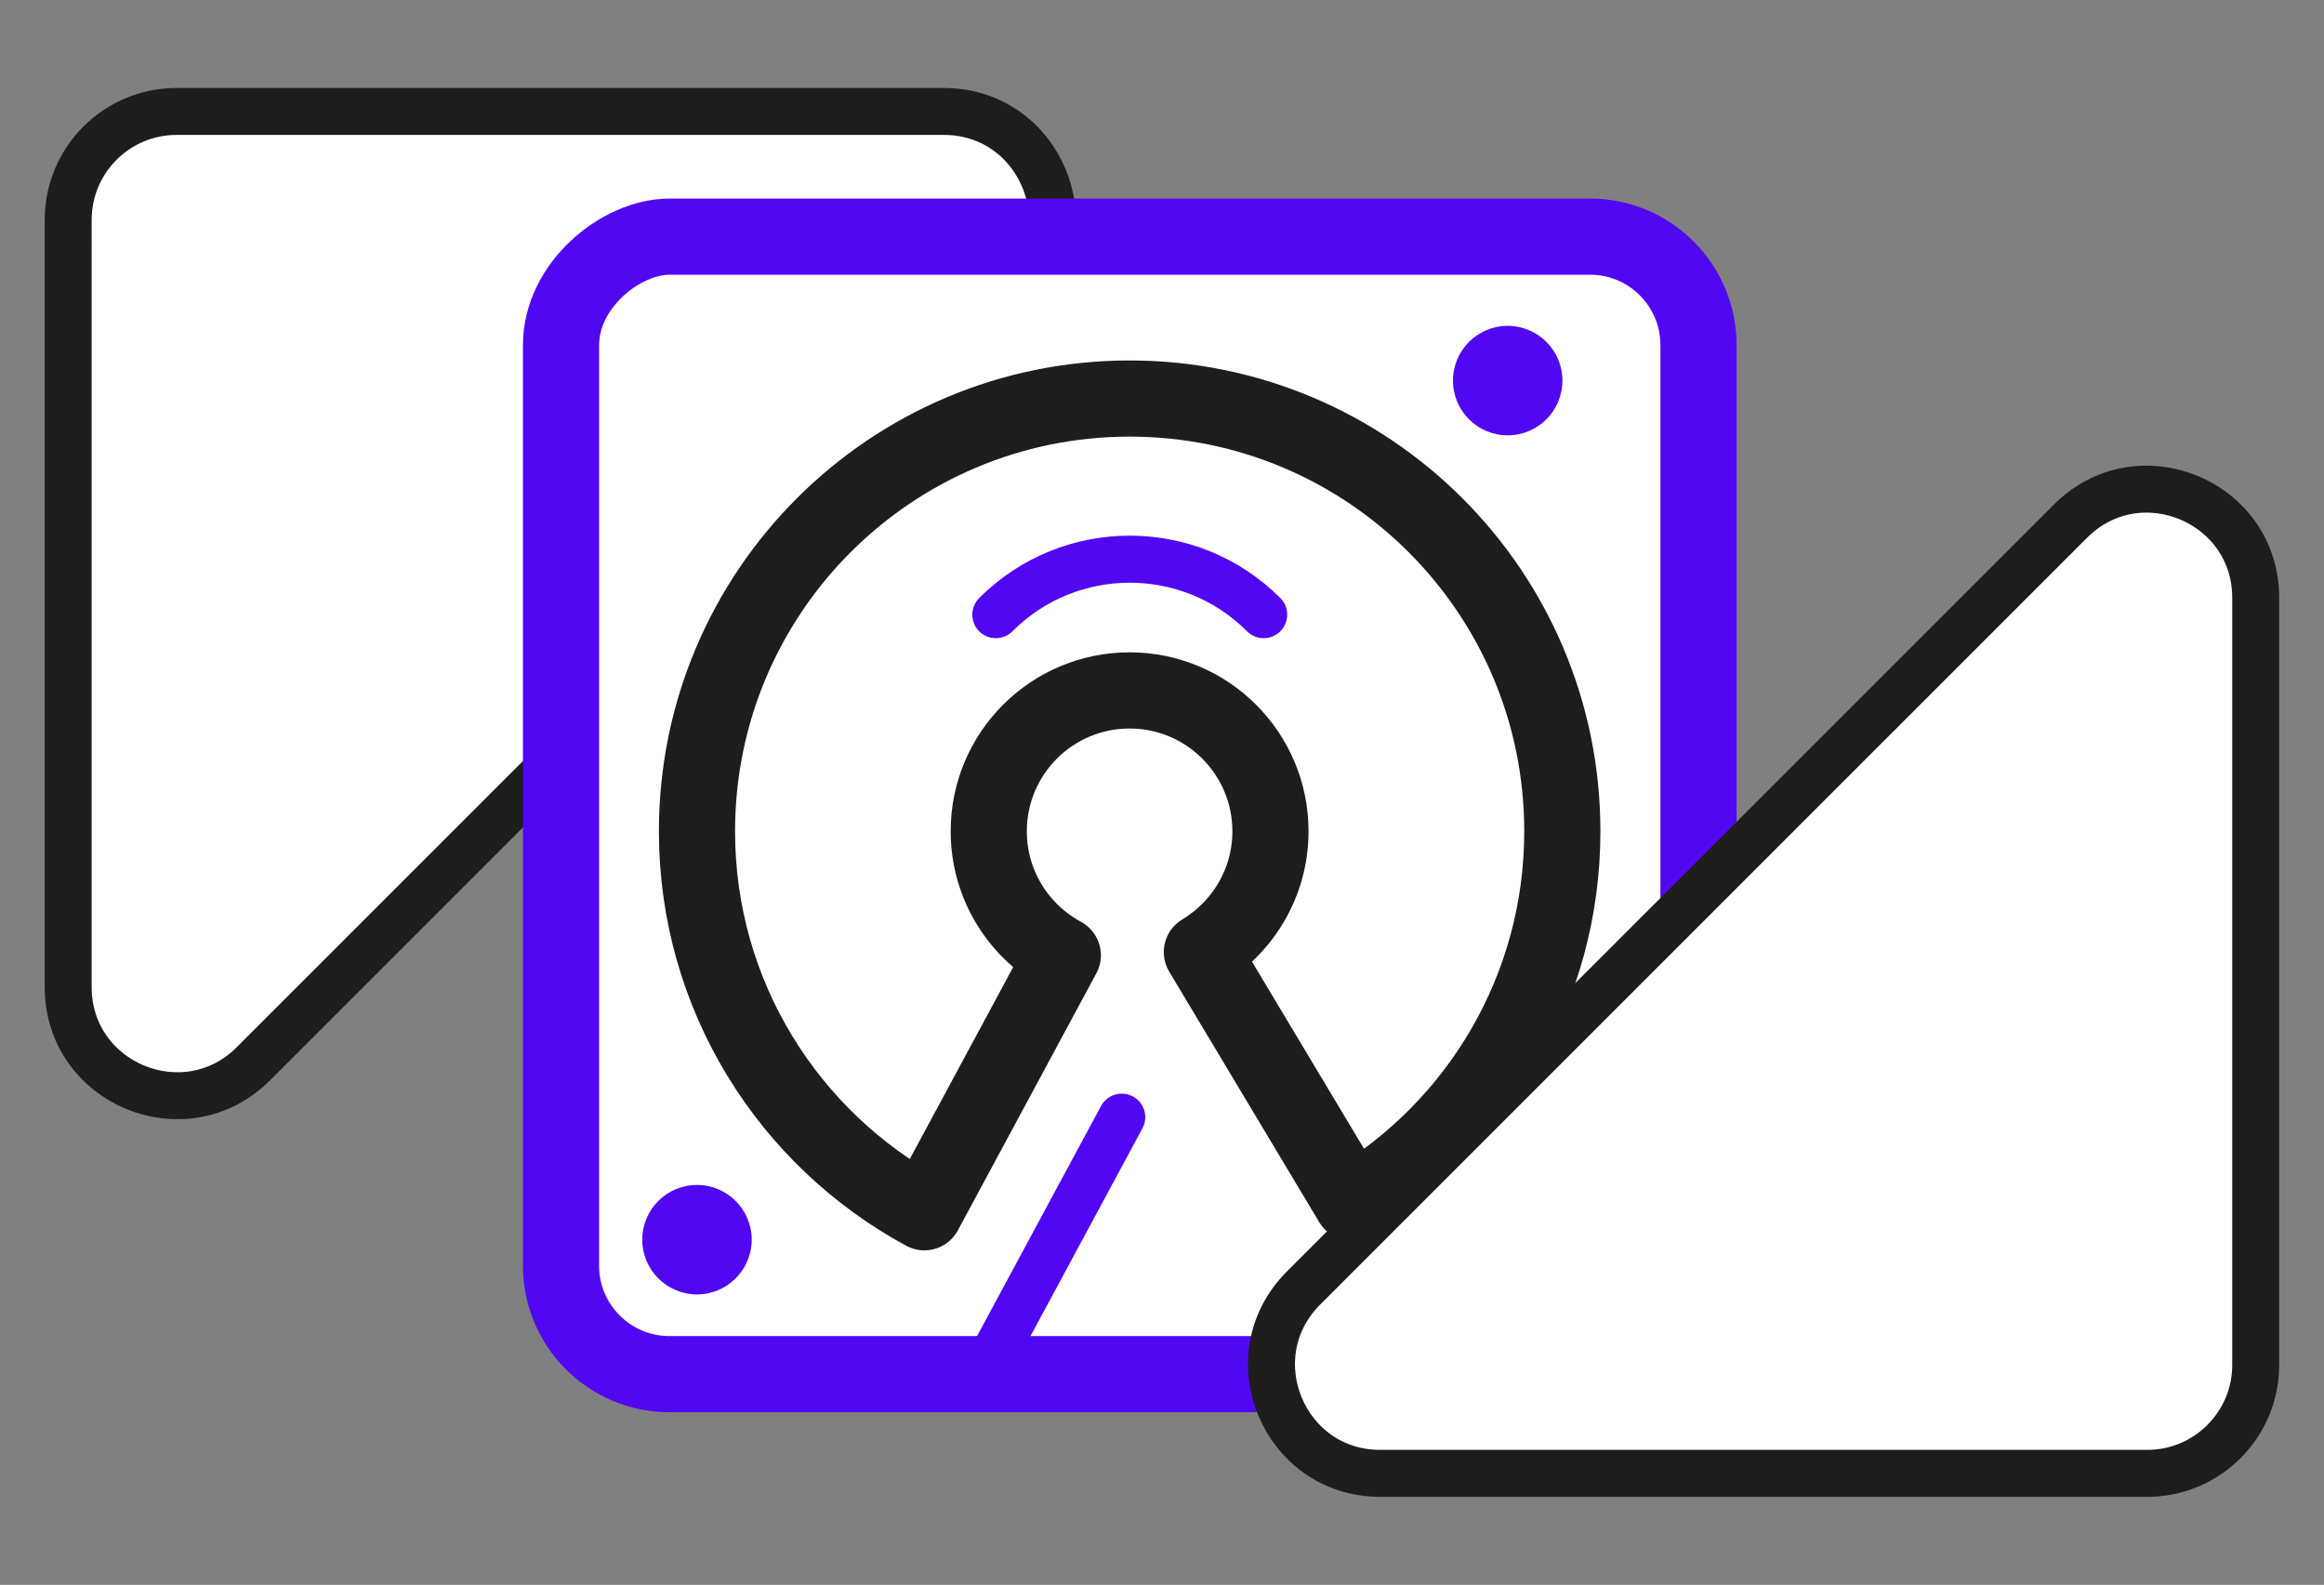 <?xml version="1.0" encoding="UTF-8"?><svg id="Layer_1" xmlns="http://www.w3.org/2000/svg" viewBox="0 0 233.14 158.99"><rect x="0" y="0" width="233.14" height="158.99" fill="#808080" stroke="none"/><defs><style>.cls-1{stroke-linejoin:round;}.cls-1,.cls-2{stroke-width:7.64px;}.cls-1,.cls-2,.cls-3{fill:#fff;}.cls-1,.cls-3{stroke:#1d1d1b;}.cls-4{fill:#5207f2;}.cls-2,.cls-5{stroke:#5207f2;}.cls-2,.cls-5,.cls-3{stroke-miterlimit:10;}.cls-6,.cls-5{fill:none;}.cls-5{stroke-linecap:round;stroke-width:4.72px;}.cls-3{stroke-width:4.71px;}</style></defs><rect class="cls-6" width="233.14" height="158.99"/><g><path class="cls-3" d="M102.38,29.76L25.42,106.71c-6.86,6.86-18.58,2-18.58-7.7V22.06c0-6.01,4.87-10.88,10.88-10.88H94.68c9.7,0,14.55,11.72,7.7,18.58Z"/><rect class="cls-2" x="56.28" y="23.74" width="114.11" height="114.11" rx="10.88" ry="10.88" transform="translate(32.54 194.13) rotate(-90)"/><path class="cls-1" d="M113.33,39.98c-23.98,0-43.41,19.44-43.41,43.41,0,16.52,9.23,30.88,22.81,38.22l13.89-25.78c-4.42-2.39-7.43-7.06-7.43-12.44,0-7.81,6.33-14.13,14.13-14.13s14.13,6.33,14.13,14.13c0,5.15-2.76,9.64-6.88,12.12l15.05,25.13c12.65-7.59,21.11-21.43,21.11-37.25,0-23.98-19.44-43.41-43.41-43.41Z"/><path class="cls-5" d="M98.64,137.85l13.89-25.78"/><path class="cls-3" d="M226.29,59.97v76.95c0,6.01-4.87,10.88-10.88,10.88h-76.95c-9.7,0-14.55-11.72-7.7-18.58L207.71,52.28c6.86-6.86,18.58-2,18.58,7.7Z"/><path class="cls-5" d="M99.9,61.66c7.42-7.42,19.45-7.42,26.87,0"/><circle class="cls-4" cx="151.25" cy="38.18" r="5.49"/><circle class="cls-4" cx="69.92" cy="124.36" r="5.49"/></g></svg>